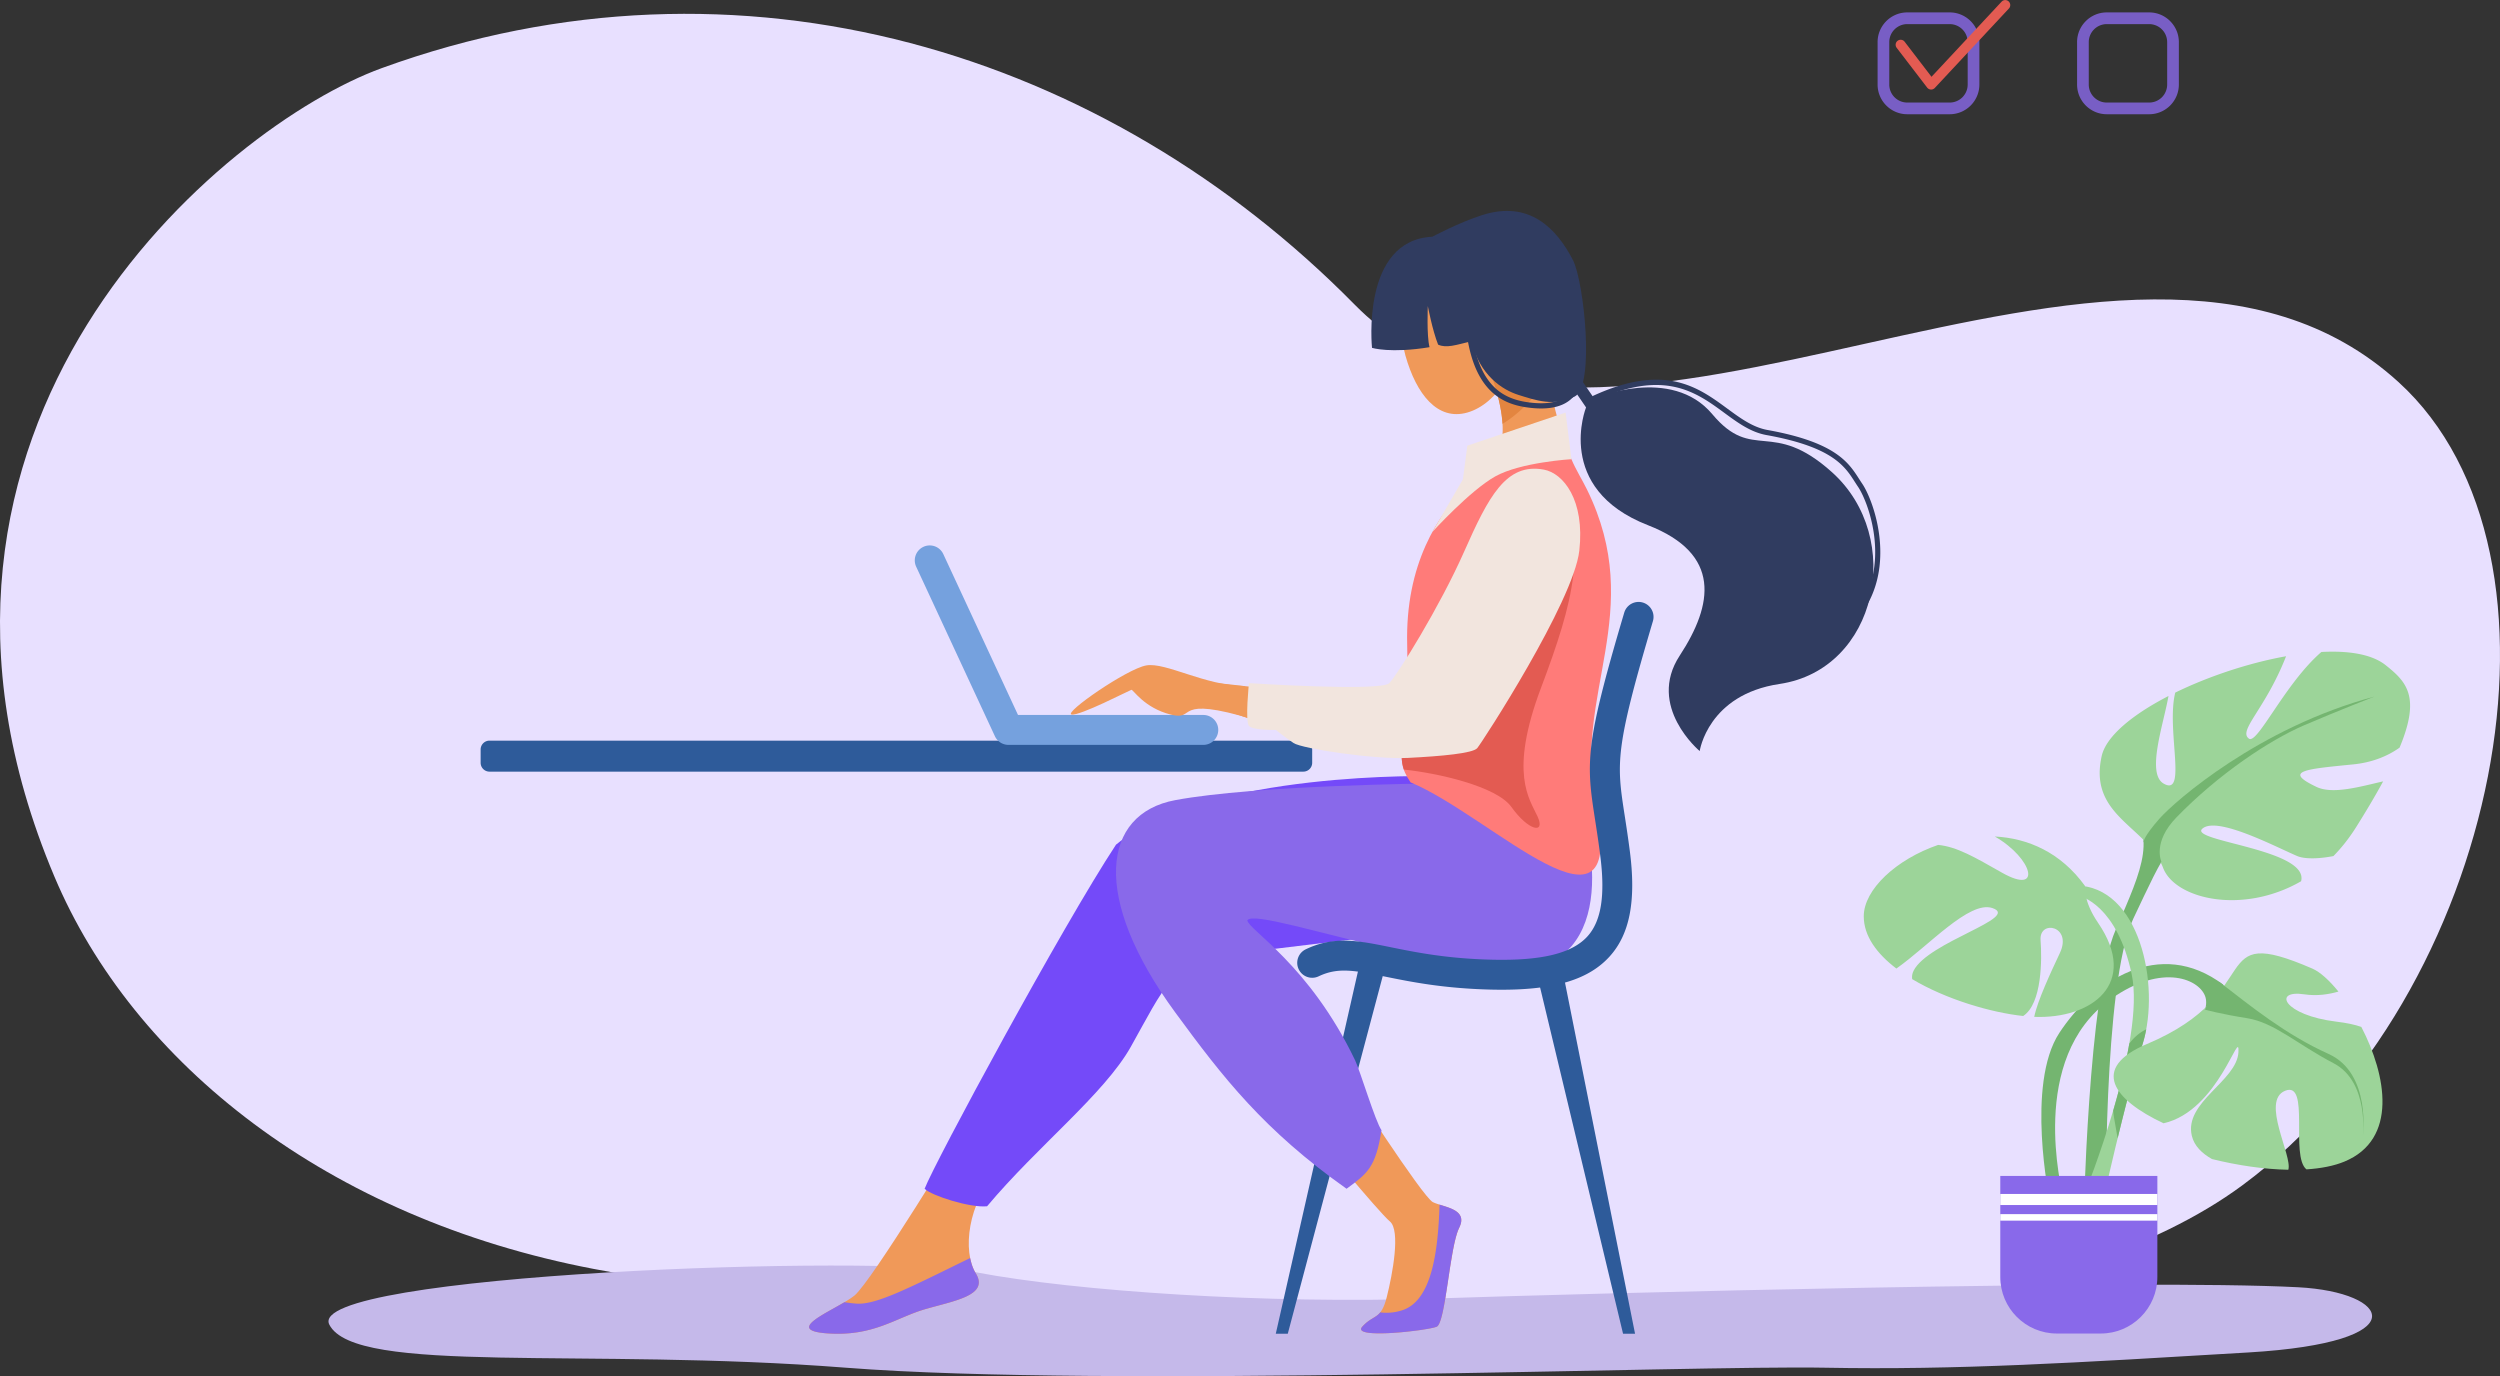 <svg width="723" height="398" viewBox="0 0 723 398" fill="none" xmlns="http://www.w3.org/2000/svg"><rect x="0" y="0" width="723" height="398" fill="#333333" stroke="none"/><path d="M110.403 19.699c103.988-37.79 209.68-4.381 281.361 68.389 71.68 72.767 222.115-50.227 301.9 22.423 54.448 49.58 29.509 177.053-45.15 232.263-101.478 75.043-410.08 36.967-476.838 24.194C94.77 352.256 38.544 307.615 15.701 253.434c-55.047-130.55 48.748-217.036 94.702-233.735z" fill="#E8E0FF"/><path d="M621.539 33.038h-12.261c-4.735 0-8.587-3.853-8.587-8.591V12.181c0-4.738 3.852-8.592 8.587-8.592h12.261c4.735 0 8.587 3.854 8.587 8.591v12.267c0 4.74-3.852 8.591-8.587 8.591zM609.278 6.972a5.215 5.215 0 00-5.208 5.21V24.45a5.215 5.215 0 005.208 5.21h12.261a5.215 5.215 0 005.208-5.21V12.183a5.215 5.215 0 00-5.208-5.21h-12.261zm-45.43 26.066h-12.261c-4.735 0-8.587-3.853-8.587-8.591V12.181c0-4.738 3.852-8.592 8.587-8.592h12.261c4.736 0 8.588 3.854 8.588 8.591v12.267c-.003 4.74-3.855 8.591-8.588 8.591zM551.585 6.972a5.215 5.215 0 00-5.208 5.21V24.45a5.215 5.215 0 005.208 5.21h12.261a5.215 5.215 0 005.208-5.21V12.183a5.215 5.215 0 00-5.208-5.21h-12.261z" fill="#8969EA" opacity=".8"/><path d="M558.483 25.898c-.024 0-.046 0-.07-.002a1.45 1.45 0 01-1.079-.565l-8.812-11.501a1.448 1.448 0 112.298-1.763l7.772 10.142 20.29-21.75a1.449 1.449 0 012.117 1.978l-21.457 23a1.448 1.448 0 01-1.059.461z" fill="#E35B52"/><path d="M664.628 372.274c-46.059-2.418-202.744 1.679-250.398 3.275-47.653 1.595-102.966-2.107-131.7-7.553-28.733-5.445-194.818.464-187.281 15.107 7.536 14.644 73.999 6.552 149.368 12.437 75.37 5.885 244.877-.735 283.111 0 38.236.735 73.297-1.472 122.571-4.413 49.274-2.942 41.029-17.452 14.329-18.853z" fill="#C5B9EA"/><path d="M376.924 223.159H141.561a2.561 2.561 0 01-2.561-2.562v-3.841a2.56 2.56 0 012.561-2.562h235.363a2.56 2.56 0 012.56 2.562v3.841a2.563 2.563 0 01-2.56 2.562z" fill="#2E5B9A"/><path d="M437.528 94.034c3.187 11.249-4.6 22.841-13.181 25.276-8.581 2.436-14.703-5.207-17.891-16.456-3.188-11.249 1.18-22.34 9.761-24.775 8.581-2.435 18.12 4.707 21.311 15.955zm-48.107 217.964s21.99 34.17 24.959 35.656c2.971 1.487 10.394 1.857 7.611 7.429-2.783 5.572-3.899 27.486-6.496 28.599-2.598 1.115-24.872 3.714-21.533 0 3.342-3.715 5.396-1.858 7.083-8.542 1.686-6.685 4.055-19.315.899-21.914-3.157-2.599-22.46-25.999-22.46-25.999l9.937-15.229zm-110.675 14.676s-26.732 44.077-31.68 48.039c-4.952 3.962-21.286 9.905-7.92 10.897 13.365.989 19.8-4.456 28.214-6.935 8.414-2.478 18.811-3.962 14.851-10.399-3.96-6.437-2.313-20.492 6.221-29.408 8.538-8.916-9.686-12.194-9.686-12.194z" fill="#F09959"/><path d="M415.155 224.466s-66.171-1.731-92.405 19.809c-15.346 23.277-52.468 91.954-55.353 99.522 1.98 1.981 13.118 5.557 18.067 5.059 14.601-17.42 33.904-32.48 41.58-46.145 9.461-16.839 12.374-25.258 27.72-26.744 15.345-1.487 49.997-6.437 60.391-6.437 10.394 0 0-45.064 0-45.064z" fill="#744AF9"/><path d="M472.859 385.724h-3.469l-24.872-103.82h7.63l20.711 103.82zm-103.905 0h3.469l28.542-107.492h-7.63l-24.381 107.492z" fill="#2E5B9A"/><path d="M452.852 219.929l-38.472 6.645s-51.125.469-74.493 4.824c-21.261 3.962-24.393 28.131 0 61.408 13.857 18.904 25.573 33.985 49.534 50.988 6.094-4.478 8.427-6.171 10.11-16.941-1.733-2.38-6.224-17.266-7.617-20.18-13.252-27.715-30.942-37.795-31.186-40.521 2.972-4.827 78.669 25.168 93.721 7.522 14.373-16.843-1.597-53.745-1.597-53.745z" fill="#8969EA"/><path d="M454.449 132.794c-10.131-1.422-20.451.503-30.101 7.494-8.433 8.6-17.978 22.785-17.391 46.179.742 29.714-4.596 31.621.973 39.791 23.226 9.596 62.949 50.821 53.593 6.623-6.774-32.004 14.855-55.858-2.592-91.357-1.421-2.887-3.197-5.686-4.482-8.73z" fill="#FF7B79"/><path d="M406.95 197.651c-.45 15.489-2.637 20.053-.966 24.908 9.467.968 26.787 4.76 31.114 10.82 4.952 6.931 9.9 7.923 7.59 2.806-2.311-5.118-8.414-12.38.991-37.307 9.406-24.927 13.86-41.766 4.621-59.097l-43.35 57.87z" fill="#E35B52"/><path d="M454.449 132.794c-6.24-14.779-7.772-31.38-7.772-31.38l-16.334 4.827s9.282 20.798.371 28.228c-1.894 1.579-4.09 3.495-6.37 5.819 9.656-6.991 19.973-8.916 30.105-7.494z" fill="#F09959"/><path d="M447.172 105.351a839.103 839.103 0 00-3.451-3.059l-13.322 3.937-.028.071c.321.735 3.716 8.659 4.161 16.28 3.969-2.411 8.318-6.338 13.288-13.202a136.786 136.786 0 01-.648-4.027z" fill="#E38540"/><path d="M442.968 137.441c-16.823 5.888-14.957 23.62-30.442 49.771-8.012 13.532-15.457 13.331-15.457 13.331s-18.793.152-41.524-2.629c-14.234-1.74-15.139 2.497-5.239 6.038 19.967 7.142 40.684 14.828 57.389 12.97 16.705-1.857 45.278-44.501 46.751-55.601 2.042-15.35-3.006-26.843-11.478-23.88z" fill="#F09959"/><path d="M434.303 286.23c-1.047 0-2.116-.012-3.216-.04-13.711-.34-23.043-2.238-30.543-3.761-8.757-1.78-13.579-2.76-19.194-.077a4.325 4.325 0 01-5.767-2.04 4.329 4.329 0 012.038-5.77c8.226-3.934 15.115-2.534 24.644-.593 7.166 1.458 16.087 3.269 29.036 3.591 14.493.361 23.33-1.79 27.809-6.759 3.991-4.428 5.159-11.867 3.676-23.409-.507-3.95-1.016-7.238-1.464-10.137-1.264-8.18-2.101-13.582-1.066-21.935.961-7.757 3.528-18.091 9.474-38.126a4.328 4.328 0 015.378-2.917 4.33 4.33 0 012.916 5.38c-11.08 37.335-10.518 40.972-8.155 56.276.457 2.951.973 6.295 1.495 10.355 1.828 14.238-.022 23.867-5.829 30.311-5.983 6.629-15.689 9.651-31.232 9.651z" fill="#2E5B9A"/><path d="M280.562 363.823c-17.737 8.677-27.282 13.65-32.968 13.177a46.704 46.704 0 01-3.389-.396c-6.326 3.74-16.421 8.159-5.063 9.003 13.366.989 19.8-4.457 28.215-6.935 8.414-2.479 18.811-3.962 14.851-10.399-.757-1.233-1.307-2.747-1.646-4.45zm135.754-15.443c-.432 14.049-2.363 27.971-10.953 30.601-2.276.699-4.352.797-6.187.553-1.35 1.672-2.999 1.691-5.211 4.148-3.342 3.714 18.932 1.115 21.533 0 2.597-1.116 3.713-23.027 6.496-28.599 2.286-4.576-2.317-5.646-5.678-6.703z" fill="#8969EA"/><path d="M347.996 215.421h-56.345a4.326 4.326 0 01-3.923-2.504l-22.771-49.028a4.33 4.33 0 012.1-5.748 4.324 4.324 0 015.745 2.101l21.607 46.526h53.587a4.326 4.326 0 014.324 4.326 4.324 4.324 0 01-4.324 4.327z" fill="#75A1DE"/><path d="M359.786 198.405c-11.386-.164-22.676-6.953-28.288-5.964-5.61.992-23.927 13.702-21.617 14.197 2.311.494 16.832-7.034 17.326-7.148.494-.115 3.63 5.213 11.386 7.172 7.756 1.957.055-5.816 24.093 1.45 15.633 4.719-2.9-9.707-2.9-9.707z" fill="#F09959"/><path d="M452.775 119.31l1.674 13.487s-14.734.877-22.064 5.003-18.151 16.051-18.151 16.051l8.841-15.226 1.273-9.741 28.427-9.574z" fill="#F2E5DE"/><path d="M446.504 135.819c-10.944-2.052-16.003 7.76-23.099 23.771-7.095 16.014-19.207 35.462-21.616 37.968-2.409 2.507-40.591 0-40.591 0s-1.156 11.061 0 12.38c1.155 1.32 7.756 1.156 7.756 1.156s2.641 2.108 5.115 3.78c2.474 1.668 23.43 4.805 33.166 4.311 9.736-.495 18.645-1.32 19.963-2.806 1.319-1.487 27.887-42.425 29.537-57.12 1.649-14.691-4.646-22.395-10.231-23.44z" fill="#F2E5DE"/><path d="M414.234 68.465c-20.695.992-17.449 32.139-17.449 32.139s5.375 1.66 16.637-.197c-.865-3.344-.494-11.886-.494-11.886s1.309 6.935 2.971 11.144c2.382 1.091 5.075.123 9.653-.983 2.351 9.899 8.995 14.08 13.545 15.511 5.026 1.582 10.348 3.467 16.288.494 5.94-2.973 2.675-33.345-.482-39.454-4.735-9.17-12.603-17.375-26.216-13.042-6.829 2.173-14.453 6.274-14.453 6.274z" fill="#303C60"/><path d="M450.226 105.459l8.461 12.365s-9.378 23.44 17.897 34.062c21.36 8.316 18.842 22.974 9.193 37.712-9.65 14.738 5.776 27.609 5.776 27.609s2.354-16.327 23.105-19.408c28.298-4.202 36.31-42.211 15.176-61.217-17.49-15.726-22.812-2.704-34.652-16.817-11.839-14.114-34.188-4.58-34.188-4.58l-8.191-11.951-2.577 2.225z" fill="#303C60"/><path d="M539.567 174.869a.757.757 0 01-.661-1.116c7.117-13.01 1.309-28.771-1.61-33.042-.308-.451-.602-.912-.914-1.397-2.869-4.481-6.44-10.056-25.493-13.489-4.59-.825-8.303-3.554-12.238-6.444-8.124-5.967-17.335-12.732-37.342-3.516a.752.752 0 11-.63-1.366c20.813-9.584 30.404-2.544 38.862 3.671 3.79 2.781 7.367 5.411 11.614 6.178 19.701 3.547 23.467 9.431 26.494 14.157.305.475.593.924.889 1.359 3.058 4.472 9.143 20.987 1.69 34.615a.758.758 0 01-.661.39zm-93.86-56.739c-1.353 0-2.82-.118-4.395-.356-7.241-1.084-16.956-5.201-17.715-28.32a.752.752 0 011.501-.05c.315 9.529 2.202 16.581 5.615 20.957 2.592 3.325 6.03 5.207 10.821 5.924 6.7 1.004 11.142-.235 13.199-3.681a.753.753 0 011.291.773c-1.884 3.161-5.347 4.753-10.317 4.753z" fill="#303C60"/><path d="M613.684 231.293c10.688 9.766 6.041 19.53-1.861 37.665-7.901 18.135-9.295 85.099-9.295 85.099l6.508-.93s-.93-68.822 7.902-87.425c8.831-18.602 12.549-27.901 20.45-21.854 7.902 6.047-23.704-12.555-23.704-12.555z" fill="#74B570"/><path d="M607.811 218.649c1.297-5.787 9.01-12.05 19.318-17.363-1.535 8.537-6.45 22.493-1.363 25.354 6.862 3.86.669-15.625 3.316-26.336 9.683-4.729 21.326-8.595 32.052-10.519a1.236 1.236 0 01-.044.117c-6.042 15.347-13.943 21.391-10.689 23.716 2.447 1.748 10.421-15.979 20.948-25.065 7.902-.423 14.588.649 18.542 3.784 6.114 4.842 10.215 9.138 4.068 23.88-3.512 2.511-8.063 4.31-13.349 4.839-13.943 1.394-20.451 1.861-10.692 6.511 4.781 2.277 12.793-.13 19.287-1.593-2.108 3.884-4.699 8.283-7.847 13.29-1.997 3.176-4.194 5.934-6.532 8.317-4.493.862-8.413.872-10.486-.017-6.508-2.792-23.241-11.625-27.422-7.906-4.095 3.641 30.988 5.948 28.558 15.2-17.004 9.8-36.463 5.137-39.902-3.864-4.617-12.081-21.673-14.924-17.763-32.345z" fill="#9CD499"/><path d="M642.966 284.768c-18.594-13.952-37.651-.93-47.409 13.949-9.762 14.88-2.791 48.362-2.791 48.362s3.717 0 3.717-1.394-10.225-39.526 13.943-56.734c15.12-10.762 26.028-5.58 27.422-.464 1.394 5.117-6.041 14.417-6.041 14.417l11.159-18.136z" fill="#74B570"/><path d="M600.204 256.091c18.594 0 24.635 28.832 19.52 45.573-5.114 16.741-12.085 47.898-12.085 47.898l-4.648-4.649s17.664-43.713 13.479-63.242c-4.184-19.53-14.409-22.785-16.269-22.785-1.857-.004.003-2.795.003-2.795z" fill="#9CD499"/><path d="M615.798 301.794c1.308-1.734 2.924-3.166 4.895-4.114a36.947 36.947 0 01-.965 3.984c-2.33 7.627-5.045 18.245-7.311 27.548-.206-1.192-.522-3.025-1.013-5.858a25.593 25.593 0 01-.271-2.164c1.82-6.195 3.539-12.946 4.665-19.396z" fill="#74B570"/><path d="M620.881 301.935c35.324-14.879 16.713-35.298 47.856-21.816 2.193.951 4.867 3.345 7.544 6.648-2.773.787-6.134 1.353-9.868.793-9.295-1.394-6.041 6.044 9.295 7.906 2.89.35 5.238.834 7.187 1.517 7.308 14.042 10.6 32.518-4.863 38.939-3.048 1.268-6.814 1.989-11.005 2.26-4.771-3.795 1.164-25.752-6.192-22.72-7.064 2.909 2.214 18.822.944 22.833-6.971-.127-14.691-1.267-22.067-3.094-2.918-1.638-5.149-3.832-5.835-6.717-2.324-9.766 13.015-15.81 13.479-24.183.429-7.695-5.623 16.93-21.649 20.553-14.492-6.775-21.339-15.965-4.826-22.919zm-25.17-26.312c3.717-7.905-6.041-9.766-5.578-3.719.412 5.357.457 18.379-5.035 21.923-9.47-1.026-22.356-4.845-32.097-10.662-.124-.787-.003-1.597.408-2.425 4.185-8.372 31.143-15.347 22.775-18.135-6.663-2.222-18.34 10.893-27.748 17.5-5.65-4.289-9.436-9.403-9.436-15.11 0-7.727 9.381-16.47 21.515-20.649 5.461.549 10.534 3.537 18.456 8.029 11.705 6.634 8.997-4.094-2.07-10.46 9.553.494 19.078 4.577 26.104 14.333 0 0-.666 4.169 3.748 10.622 12.035 17.596-1.853 27.871-18.456 27.205.944-4.643 4.843-12.988 7.414-18.452z" fill="#9CD499"/><path d="M641.847 283.979c9.089 7.026 19.187 15.243 31.582 20.824 12.394 5.58 9.916 23.767 9.916 23.767s1.861-15.707-8.471-21.082c-10.328-5.374-17.149-11.782-24.999-13.022-7.85-1.239-12.188-2.479-12.188-2.479s2.478-4.962 1.033-6.82c-1.445-1.858 3.127-1.188 3.127-1.188zm44.804-82.518c-33.26 8.888-57.638 30.175-62.182 35.344-4.545 5.168-4.545 6.614-4.545 6.614l3.511 6.614 1.651-.828s-2.684-5.58 4.339-12.816c12.113-12.476 26.856-22.321 36.978-26.662 10.126-4.337 20.248-8.266 20.248-8.266z" fill="#74B570"/><path d="M594.84 385.654h12.706c9.038 0 16.363-7.328 16.363-16.37v-29.21H578.48v29.21c-.003 9.039 7.322 16.37 16.36 16.37z" fill="#8969EA"/><path d="M623.906 345.294h-45.429v3.2h45.429v-3.2zm0 5.834h-45.429v1.882h45.429v-1.882z" fill="#fff"/></svg>